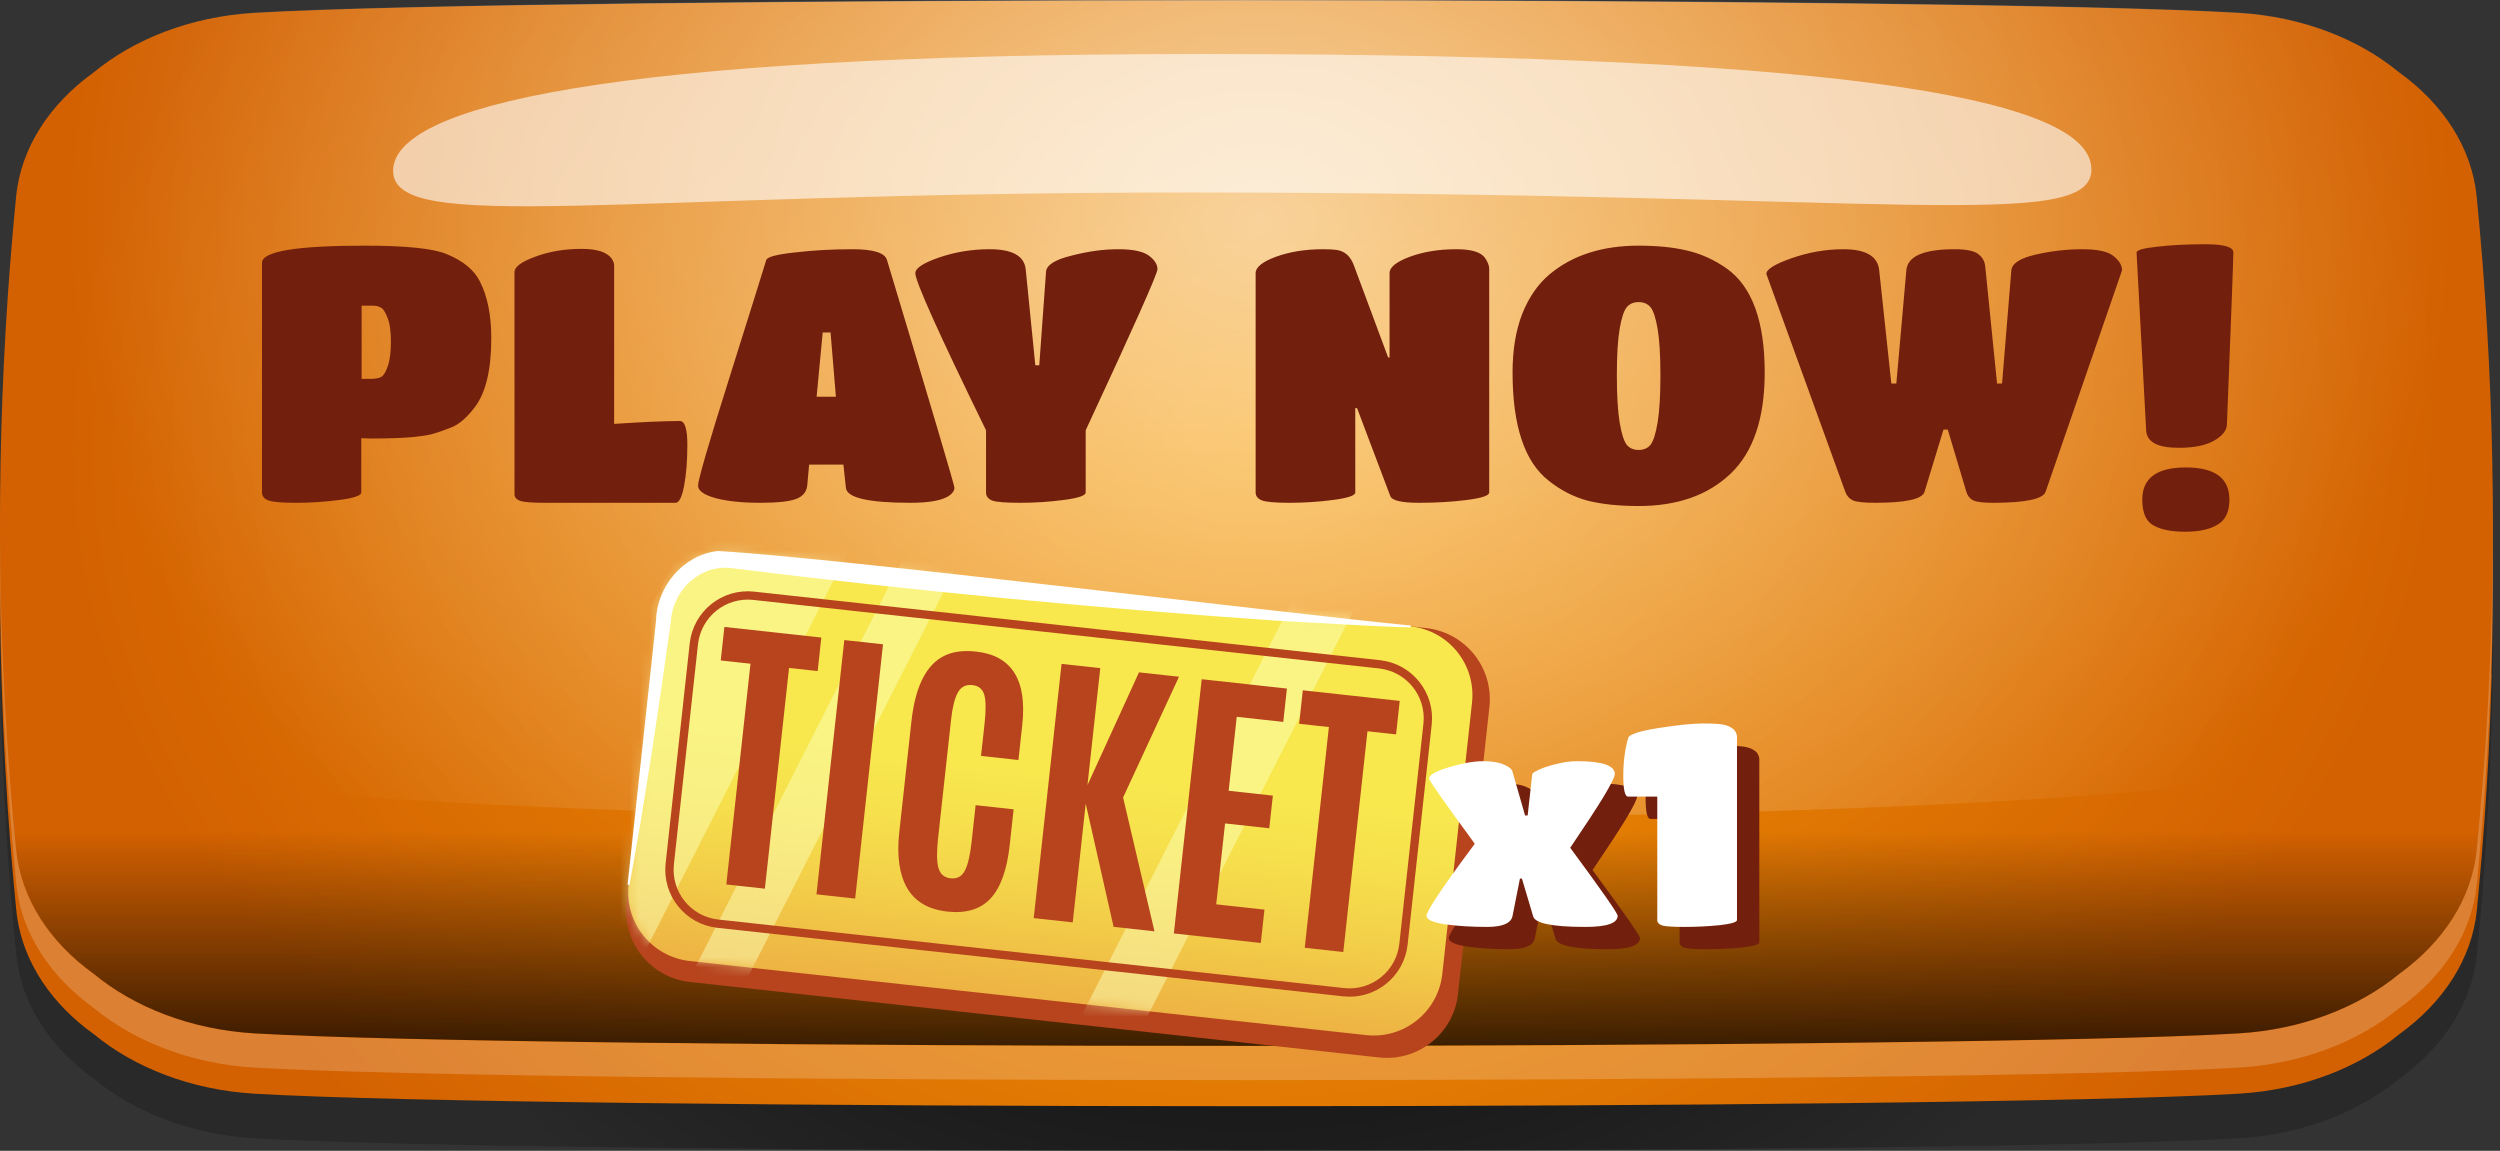 <svg width="252" height="116" viewBox="0 0 252 116" fill="none" xmlns="http://www.w3.org/2000/svg">
<rect x="0" y="0" width="252" height="116" fill="#333333" stroke="none"/>
<path d="M251.291 65.062C251.291 67.601 251.236 70.159 251.163 72.699C251.017 77.723 250.761 82.748 250.396 87.772C250.195 90.586 249.958 93.418 249.665 96.231C249.172 101.183 246.249 105.549 241.864 108.728C237.753 112.108 232.071 114.356 225.658 114.739C197.156 116.42 54.152 116.42 25.649 114.739C19.236 114.356 13.536 112.108 9.443 108.728C5.04 105.568 2.135 101.183 1.642 96.231C1.459 94.368 1.295 92.504 1.13 90.64C0.674 85.141 0.363 79.641 0.18 74.16C0.089 71.036 0.016 67.912 0.016 64.806C0.016 62.577 0.016 60.366 0.052 58.137V58.046C0.107 54.83 0.199 51.633 0.345 48.435C0.454 45.877 0.601 43.32 0.765 40.762C1.002 37.309 1.295 33.837 1.624 30.384C1.879 27.771 2.811 25.341 4.273 23.131C5.588 21.157 7.342 19.385 9.425 17.887C13.536 14.507 19.218 12.26 25.631 11.876C54.133 10.195 197.137 10.195 225.639 11.876C232.052 12.26 237.753 14.507 241.845 17.887C244.495 19.787 246.614 22.144 247.966 24.793C248.88 26.529 249.446 28.411 249.647 30.384C250.012 34.02 250.305 37.656 250.542 41.31C250.725 44.032 250.871 46.773 250.981 49.513C251.09 52.272 251.182 55.049 251.218 57.808C251.255 60.256 251.273 62.668 251.255 65.08L251.291 65.062Z" fill="url(#paint0_radial_2012_23685)"/>
<path d="M251.163 68.003C251.09 70.671 250.981 73.32 250.853 75.987C250.615 80.519 250.286 85.068 249.866 89.599C249.793 90.311 249.738 91.042 249.665 91.755C249.172 96.688 246.249 101.073 241.864 104.234C237.753 107.614 232.071 109.861 225.658 110.245C197.156 111.926 54.152 111.926 25.649 110.245C19.236 109.861 13.536 107.614 9.443 104.234C5.26 101.237 2.428 97.126 1.733 92.486C1.697 92.248 1.66 91.992 1.642 91.737C1.167 87.005 0.802 82.291 0.546 77.559C0.363 74.434 0.235 71.31 0.144 68.186C0.016 64.112 -0.021 60.037 0.016 55.963V55.908C0.016 54.903 0.034 53.898 0.052 52.893C0.107 50.061 0.18 47.23 0.308 44.398C0.527 39.19 0.875 34.002 1.35 28.794C1.441 27.808 1.532 26.84 1.624 25.853C2.117 20.902 5.022 16.535 9.425 13.356C13.536 9.976 19.218 7.728 25.631 7.345C54.133 5.664 197.137 5.664 225.639 7.345C232.052 7.728 237.753 9.976 241.845 13.356C246.249 16.517 249.154 20.902 249.647 25.853C249.775 27.15 249.903 28.447 250.012 29.726C250.451 34.641 250.761 39.556 250.981 44.471C251.109 47.522 251.2 50.573 251.237 53.624C251.237 54.117 251.237 54.611 251.255 55.104V55.269C251.291 59.507 251.255 63.746 251.145 67.967L251.163 68.003Z" fill="url(#paint1_radial_2012_23685)"/>
<g style="mix-blend-mode:hard-light" opacity="0.2">
<path d="M249.665 23.24C249.172 18.289 246.249 13.922 241.864 10.743C237.753 7.363 232.071 5.116 225.658 4.732C197.156 3.051 54.152 3.051 25.649 4.732C19.236 5.116 13.536 7.363 9.443 10.743C5.04 13.904 2.135 18.289 1.642 23.24C-0.532 45.202 -0.532 67.163 1.642 89.106C2.135 94.057 5.059 98.424 9.443 101.603C13.554 104.983 19.236 107.23 25.649 107.614C54.152 109.295 197.156 109.295 225.658 107.614C232.071 107.23 237.771 104.983 241.864 101.603C246.267 98.442 249.172 94.057 249.665 89.106C251.839 67.144 251.839 45.183 249.665 23.24Z" fill="white"/>
</g>
<path d="M250.67 72.973C250.414 77.212 250.067 81.432 249.647 85.671C249.154 90.622 246.249 95.007 241.845 98.168C237.735 101.548 232.052 103.795 225.639 104.179C197.137 105.86 54.133 105.86 25.631 104.179C19.2 103.795 13.518 101.548 9.425 98.168C5.022 95.007 2.117 90.622 1.624 85.671C1.24 81.761 0.911 77.833 0.674 73.923C-0.477 55.871 -0.149 37.838 1.624 19.805C2.117 14.854 5.022 10.487 9.425 7.308C13.536 3.928 19.218 1.681 25.631 1.297C54.133 -0.384 197.137 -0.384 225.639 1.297C232.071 1.681 237.753 3.928 241.845 7.308C246.249 10.469 249.154 14.854 249.647 19.805C251.401 37.528 251.748 55.269 250.67 72.991V72.973Z" fill="url(#paint2_radial_2012_23685)"/>
<g style="mix-blend-mode:soft-light" opacity="0.75">
<path d="M251.291 54.483C251.291 57.023 251.236 59.58 251.163 62.12C251.017 67.144 250.761 72.169 250.396 77.193C250.195 80.007 249.958 82.839 249.665 85.653C249.172 90.604 246.249 94.971 241.864 98.15C237.753 101.53 232.071 103.777 225.658 104.161C197.156 105.842 54.152 105.842 25.649 104.161C19.236 103.777 13.536 101.53 9.443 98.15C5.04 94.989 2.135 90.604 1.642 85.653C1.459 83.789 1.295 81.925 1.13 80.062C0.674 74.562 0.363 69.063 0.18 63.582C0.089 60.457 0.016 57.333 0.016 54.227C0.016 51.998 0.016 49.787 0.052 47.558V47.467C0.107 44.251 0.199 41.054 0.345 37.857C0.454 35.299 0.6 32.741 0.765 30.183C1.002 26.73 1.295 23.259 1.624 19.805C1.879 17.193 2.811 14.763 4.273 12.552C5.588 10.579 7.342 8.806 9.425 7.308C13.536 3.928 19.218 1.681 25.631 1.297C54.133 -0.384 197.137 -0.384 225.639 1.297C232.052 1.681 237.753 3.928 241.845 7.308C244.495 9.208 246.614 11.565 247.966 14.214C248.88 15.95 249.446 17.832 249.647 19.805C250.012 23.441 250.305 27.077 250.542 30.731C250.725 33.453 250.871 36.194 250.981 38.935C251.09 41.694 251.182 44.471 251.218 47.23C251.255 49.678 251.273 52.09 251.255 54.501L251.291 54.483Z" fill="url(#paint3_linear_2012_23685)"/>
</g>
<path style="mix-blend-mode:overlay" opacity="0.6" d="M251.291 53.679C251.291 54.172 251.291 54.647 251.291 55.141V55.305C251.291 56.127 251.291 56.968 251.255 57.79C251.218 60.165 251.163 62.522 251.072 64.879C251.036 65.847 250.999 66.816 250.962 67.784C250.889 69.3 250.816 70.817 250.725 72.333C250.725 72.552 250.707 72.754 250.688 72.973C249.738 73.228 248.77 73.503 247.82 73.74C242.777 75.074 237.735 76.243 232.71 77.266C230.938 77.632 229.147 77.979 227.375 78.308C197.119 83.862 52.325 84.063 21.995 78.655C20.388 78.363 18.78 78.07 17.154 77.741C12.623 76.846 8.073 75.823 3.524 74.654C2.574 74.416 1.605 74.16 0.655 73.905C0.655 73.813 0.655 73.722 0.655 73.63C0.546 71.73 0.436 69.83 0.345 67.93C0.29 66.816 0.253 65.701 0.217 64.568C0.144 62.412 0.089 60.256 0.052 58.1V58.009C0.052 57.315 0.034 56.639 0.016 55.945V55.89C0.016 54.903 0.016 53.916 0.016 52.93C0.016 51.486 0.016 50.061 0.052 48.618C0.052 47.284 0.089 45.95 0.125 44.617C0.144 43.484 0.18 42.351 0.217 41.218C0.363 37.199 0.564 33.161 0.856 29.142C0.948 27.698 1.076 26.273 1.185 24.83C1.313 23.149 1.478 21.45 1.642 19.769C2.135 14.836 5.04 10.451 9.443 7.272C13.554 3.892 19.236 1.644 25.649 1.261C54.152 -0.42 197.156 -0.42 225.658 1.261C232.089 1.644 237.771 3.892 241.882 7.272C246.285 10.432 249.19 14.818 249.683 19.769C249.884 21.852 250.085 23.916 250.25 25.981C250.36 27.333 250.451 28.685 250.542 30.037C250.816 33.91 250.999 37.802 251.145 41.675C251.182 42.662 251.2 43.648 251.237 44.635C251.273 46.298 251.31 47.96 251.328 49.641C251.328 50.975 251.328 52.309 251.328 53.642L251.291 53.679Z" fill="url(#paint4_radial_2012_23685)"/>
<g style="mix-blend-mode:soft-light" opacity="0.6">
<path d="M210.822 17.028C210.859 23.478 191.035 19.403 119.981 19.403C61.716 19.403 39.663 23.679 39.627 17.229C39.59 10.78 60.875 5.445 121.095 5.445C190.176 5.445 210.767 10.579 210.804 17.028H210.822Z" fill="white"/>
</g>
<path d="M145.668 88.532L145.738 88.493C146.658 87.972 146.968 86.812 146.438 85.912L145.408 84.153C144.878 83.252 143.708 82.942 142.788 83.472L142.718 83.513C141.798 84.032 141.488 85.192 142.018 86.093L143.048 87.853C143.578 88.752 144.748 89.062 145.668 88.532Z" fill="#C47B43"/>
<path d="M143.688 91.543L143.758 91.493C144.608 90.873 144.788 89.683 144.158 88.853L142.918 87.222C142.288 86.392 141.078 86.222 140.228 86.843L140.158 86.892C139.308 87.513 139.128 88.703 139.758 89.532L140.998 91.162C141.628 91.993 142.838 92.162 143.688 91.543Z" fill="#C47B43"/>
<path d="M142.278 94.912L142.328 94.853C143.018 94.062 142.938 92.873 142.138 92.192L140.568 90.862C139.768 90.183 138.558 90.272 137.858 91.062L137.808 91.123C137.118 91.912 137.198 93.103 137.998 93.782L139.568 95.112C140.368 95.793 141.578 95.703 142.278 94.912Z" fill="#C47B43"/>
<path d="M140.608 98.002L140.648 97.933C141.168 97.022 140.838 95.873 139.908 95.373L138.098 94.382C137.168 93.882 135.998 94.213 135.488 95.123L135.448 95.192C134.928 96.103 135.258 97.252 136.188 97.752L137.998 98.743C138.928 99.243 140.098 98.912 140.608 98.002Z" fill="#C47B43"/>
<path d="M143.751 63.31L74.276 55.701C70.318 55.268 66.757 58.125 66.324 62.084L63.154 91.03C62.72 94.989 65.578 98.549 69.536 98.983L139.011 106.591C142.969 107.025 146.529 104.167 146.963 100.209L150.133 71.262C150.566 67.304 147.709 63.743 143.751 63.31Z" fill="#B7441D"/>
<path d="M142.219 63.145L74.037 55.678C70.216 55.259 66.779 58.017 66.36 61.839L63.364 89.195C62.946 93.016 65.704 96.453 69.525 96.871L137.707 104.339C141.529 104.757 144.965 101.999 145.384 98.178L148.38 70.821C148.798 67 146.04 63.563 142.219 63.145Z" fill="url(#paint5_linear_2012_23685)"/>
<g opacity="0.5">
<mask id="mask0_2012_23685" style="mask-type:luminance" maskUnits="userSpaceOnUse" x="63" y="55" width="86" height="50">
<path d="M142.219 63.145L74.037 55.678C70.216 55.259 66.779 58.017 66.36 61.839L63.364 89.195C62.946 93.016 65.704 96.453 69.525 96.871L137.707 104.339C141.529 104.757 144.965 101.999 145.384 98.178L148.38 70.821C148.798 67 146.04 63.563 142.219 63.145Z" fill="white"/>
</mask>
<g mask="url(#mask0_2012_23685)">
<path d="M88.997 48.703L75.418 41.805L51.324 89.236L64.903 96.134L88.997 48.703Z" fill="#FBFFBA"/>
<path d="M98.425 53.137L93.816 50.796L69.721 98.227L74.331 100.568L98.425 53.137Z" fill="#FBFFBA"/>
<path d="M136.948 60.542L131.643 57.847L107.549 105.278L112.854 107.973L136.948 60.542Z" fill="#FBFFBA"/>
</g>
</g>
<path d="M63.258 89.183L66.128 62.583C66.188 59.133 68.868 55.922 72.358 55.542C83.798 56.163 129.998 61.883 142.218 63.053L142.198 63.242C137.728 63.123 133.278 62.792 128.808 62.572C110.898 61.343 91.668 59.513 73.868 57.282C70.578 56.812 67.768 59.513 67.608 62.742C66.528 70.552 64.898 81.562 63.448 89.203L63.258 89.183Z" fill="white"/>
<path d="M139.057 66.963L75.974 60.054C72.971 59.725 70.27 61.893 69.941 64.896L67.512 87.074C67.183 90.077 69.351 92.778 72.354 93.107L135.437 100.015C138.44 100.344 141.141 98.177 141.47 95.174L143.899 72.996C144.227 69.993 142.06 67.292 139.057 66.963Z" stroke="#B7441D" stroke-width="0.84" stroke-miterlimit="10"/>
<path d="M73.212 89.152L75.649 66.902L72.65 66.574L73.019 63.195L82.79 64.266L82.42 67.644L79.537 67.328L77.1 89.578L73.212 89.152ZM82.299 90.147L85.105 64.519L89.008 64.946L86.201 90.574L82.299 90.147ZM101.776 85.207C101.504 87.682 100.862 89.469 99.848 90.566C98.835 91.653 97.382 92.094 95.489 91.886C93.596 91.679 92.247 90.893 91.444 89.528C90.651 88.154 90.385 86.278 90.646 83.9L91.869 72.731C92.287 68.916 93.547 66.642 95.651 65.91C96.427 65.641 97.34 65.564 98.388 65.679C101.99 66.073 103.542 68.542 103.044 73.085L102.658 76.609L98.887 76.196L99.246 72.92C99.39 71.6 99.382 70.646 99.22 70.058C99.059 69.461 98.654 69.127 98.004 69.056C97.353 68.984 96.869 69.236 96.551 69.81C96.232 70.384 96.005 71.293 95.869 72.535L94.558 84.505C94.407 85.883 94.421 86.882 94.598 87.501C94.776 88.119 95.186 88.464 95.826 88.534C96.467 88.604 96.942 88.352 97.25 87.776C97.559 87.201 97.789 86.219 97.941 84.831L98.343 81.162L102.173 81.581L101.776 85.207ZM104.199 92.546L107.006 66.918L110.908 67.345L109.616 79.14L114.811 67.772L118.844 68.214L113.208 80.388L116.372 93.879L112.251 93.427L109.441 81.007L108.131 92.976L104.199 92.546ZM118.324 94.092L121.13 68.464L129.721 69.405L129.353 72.769L124.664 72.255L123.848 79.711L128.304 80.199L127.943 83.49L123.487 83.002L122.594 91.156L127.458 91.689L127.09 95.052L118.324 94.092ZM131.516 95.537L133.953 73.287L130.953 72.959L131.323 69.581L141.094 70.651L140.724 74.029L137.841 73.713L135.404 95.963L131.516 95.537Z" fill="#B7441D"/>
<path d="M36.416 49.639C36.416 49.95 35.684 50.203 34.22 50.395C32.756 50.587 31.292 50.682 29.828 50.682C28.364 50.682 27.428 50.599 27.02 50.431C26.612 50.263 26.408 49.998 26.408 49.639V26.491C26.408 25.338 29.864 24.762 36.776 24.762C40.952 24.762 43.712 25.05 45.056 25.627C46.688 26.299 47.792 27.21 48.368 28.363C49.136 29.851 49.52 31.759 49.52 34.087C49.52 37.279 48.968 39.594 47.864 41.035C47.072 42.09 46.28 42.775 45.488 43.087C44.696 43.398 44.036 43.627 43.508 43.77C43.004 43.891 42.368 43.986 41.6 44.059C40.544 44.154 39.104 44.203 37.28 44.203L36.416 44.166V49.639ZM36.452 38.191H37.316C37.772 38.191 38.132 38.13 38.396 38.011C38.66 37.867 38.888 37.507 39.08 36.931C39.296 36.331 39.404 35.502 39.404 34.447C39.404 33.367 39.284 32.55 39.044 31.998C38.828 31.422 38.6 31.087 38.36 30.991C38.144 30.87 37.88 30.811 37.568 30.811H36.452V38.191ZM54.885 50.682C53.685 50.682 52.881 50.623 52.473 50.502C52.065 50.358 51.861 50.13 51.861 49.819V27.427C51.861 26.898 52.557 26.383 53.949 25.878C55.341 25.351 56.901 25.087 58.629 25.087C60.165 25.087 61.173 25.41 61.653 26.058C61.821 26.299 61.905 26.538 61.905 26.779V42.727C64.833 42.535 67.041 42.438 68.529 42.438C69.033 42.438 69.285 43.242 69.285 44.85C69.285 46.434 69.177 47.803 68.961 48.955C68.745 50.106 68.457 50.682 68.097 50.682H54.885ZM81.379 48.846C81.331 49.542 80.959 50.023 80.263 50.286C79.591 50.55 78.367 50.682 76.591 50.682C74.815 50.682 73.327 50.526 72.127 50.215C70.951 49.879 70.363 49.459 70.363 48.955C70.363 48.379 71.431 44.706 73.567 37.938C75.703 31.146 76.927 27.235 77.239 26.203C77.359 25.89 78.319 25.639 80.119 25.447C81.943 25.23 83.887 25.122 85.951 25.122C88.039 25.122 89.191 25.483 89.407 26.203C93.943 41.275 96.211 48.931 96.211 49.17C96.211 49.41 96.067 49.651 95.779 49.891C95.107 50.419 93.775 50.682 91.783 50.682C87.535 50.682 85.363 50.178 85.267 49.17L85.015 46.831H81.559L81.379 48.846ZM84.259 39.99L83.719 33.511H82.927L82.315 39.99H84.259ZM109.437 49.639C109.437 49.95 108.705 50.203 107.241 50.395C105.777 50.587 104.313 50.682 102.849 50.682C101.409 50.682 100.473 50.611 100.041 50.467C99.609 50.298 99.393 50.023 99.393 49.639V43.374C94.641 33.654 92.265 28.375 92.265 27.535C92.265 27.03 93.069 26.503 94.677 25.951C96.285 25.398 97.977 25.122 99.753 25.122C102.033 25.122 103.245 25.794 103.389 27.139L104.361 36.822H104.757L105.441 27.39C105.489 26.718 106.341 26.178 107.997 25.77C109.653 25.338 111.225 25.122 112.713 25.122C114.201 25.122 115.233 25.338 115.809 25.77C116.385 26.203 116.673 26.659 116.673 27.139C116.673 27.595 114.261 33.007 109.437 43.374V49.639ZM136.612 49.639C136.612 49.95 135.868 50.203 134.38 50.395C132.916 50.587 131.452 50.682 129.988 50.682C128.524 50.682 127.588 50.599 127.18 50.431C126.772 50.263 126.568 49.998 126.568 49.639V27.535C126.568 26.934 127.252 26.383 128.62 25.878C130.012 25.375 131.584 25.122 133.336 25.122C133.96 25.122 134.428 25.146 134.74 25.195C135.556 25.314 136.132 25.831 136.468 26.742L139.924 36.031H140.068V27.535C140.068 26.934 140.752 26.383 142.12 25.878C143.488 25.375 145.048 25.122 146.8 25.122C148.312 25.122 149.272 25.41 149.68 25.986C149.968 26.395 150.112 26.767 150.112 27.102V49.639C150.112 49.95 149.368 50.203 147.88 50.395C146.416 50.587 144.796 50.682 143.02 50.682C141.268 50.682 140.308 50.455 140.14 49.998L136.792 41.142H136.612V49.639ZM165.174 51.007C163.182 51.007 161.466 50.827 160.026 50.467C158.61 50.083 157.302 49.41 156.102 48.45C153.678 46.554 152.466 42.919 152.466 37.542C152.466 35.286 152.79 33.319 153.438 31.639C154.11 29.959 155.034 28.627 156.21 27.642C158.514 25.723 161.502 24.762 165.174 24.762C167.07 24.762 168.714 24.93 170.106 25.267C171.522 25.602 172.854 26.215 174.102 27.102C176.622 28.927 177.882 32.407 177.882 37.542C177.882 42.151 176.742 45.547 174.462 47.73C172.182 49.914 169.086 51.007 165.174 51.007ZM163.986 44.85C164.274 45.187 164.67 45.355 165.174 45.355C165.678 45.355 166.074 45.187 166.362 44.85C166.65 44.49 166.89 43.746 167.082 42.618C167.274 41.467 167.37 39.87 167.37 37.831C167.37 35.791 167.274 34.218 167.082 33.114C166.89 32.011 166.65 31.291 166.362 30.954C166.074 30.619 165.678 30.451 165.174 30.451C164.67 30.451 164.274 30.619 163.986 30.954C163.698 31.291 163.458 32.011 163.266 33.114C163.074 34.218 162.978 35.791 162.978 37.831C162.978 39.87 163.074 41.467 163.266 42.618C163.458 43.746 163.698 44.49 163.986 44.85ZM189.027 50.682C187.875 50.682 187.119 50.599 186.759 50.431C186.399 50.263 186.147 49.974 186.003 49.566L178.047 27.607C178.047 27.151 178.899 26.622 180.603 26.023C182.331 25.422 184.071 25.122 185.823 25.122C188.079 25.122 189.279 25.831 189.423 27.247L190.647 38.658H191.151L192.159 27.247C192.279 25.831 193.899 25.122 197.019 25.122C198.219 25.122 199.023 25.291 199.431 25.627C199.839 25.939 200.067 26.358 200.115 26.887L201.303 38.658H201.807L202.743 27.247C202.815 26.55 203.631 26.023 205.191 25.663C206.775 25.302 208.335 25.122 209.871 25.122C211.431 25.122 212.487 25.351 213.039 25.806C213.615 26.262 213.903 26.742 213.903 27.247L206.199 49.566C205.935 50.31 204.159 50.682 200.871 50.682C199.887 50.682 199.227 50.599 198.891 50.431C198.555 50.263 198.327 49.974 198.207 49.566L196.335 43.303H195.903L193.995 49.566C193.779 50.31 192.123 50.682 189.027 50.682ZM215.365 25.483C215.341 25.218 216.025 25.015 217.417 24.87C218.809 24.703 220.441 24.619 222.313 24.619C224.185 24.619 225.121 24.895 225.121 25.447C225.121 26.142 224.905 31.927 224.473 42.798C224.449 43.398 224.017 43.938 223.177 44.419C222.337 44.898 221.149 45.139 219.613 45.139C217.525 45.139 216.433 44.575 216.337 43.447L215.365 25.483ZM224.725 50.358C224.725 51.583 224.329 52.422 223.537 52.879C222.769 53.358 221.677 53.599 220.261 53.599C218.869 53.599 217.801 53.383 217.057 52.95C216.313 52.542 215.941 51.678 215.941 50.358C215.941 48.199 217.405 47.118 220.333 47.118C223.261 47.118 224.725 48.199 224.725 50.358Z" fill="#731F0D"/>
<path d="M154.711 94.588C154.557 95.318 153.703 95.683 152.147 95.683C150.592 95.683 149.181 95.596 147.914 95.423C146.666 95.231 146.042 94.943 146.042 94.559C146.042 94.329 146.445 93.609 147.251 92.399C148.058 91.19 149.277 89.49 150.909 87.302C147.837 83.116 146.301 80.927 146.301 80.735C146.301 80.371 146.973 79.987 148.317 79.583C149.661 79.18 150.794 78.978 151.715 78.978C152.637 78.978 153.347 79.094 153.847 79.324C154.365 79.535 154.653 79.775 154.711 80.044L155.978 84.451H156.237L156.698 80.303C156.717 80.188 156.938 80.034 157.36 79.843C157.802 79.631 158.387 79.439 159.117 79.266C159.847 79.075 160.547 78.978 161.219 78.978C163.754 78.978 165.021 79.41 165.021 80.275C165.021 80.543 164.647 81.302 163.898 82.55C163.149 83.778 162.026 85.497 160.528 87.705C163.715 92.025 165.309 94.31 165.309 94.559C165.309 95.308 164.224 95.683 162.055 95.683C158.695 95.683 156.938 95.318 156.784 94.588L155.661 90.815H155.459L154.711 94.588ZM177.339 94.991C177.339 95.203 176.754 95.375 175.582 95.51C174.411 95.625 173.24 95.683 172.069 95.683C170.898 95.683 170.139 95.635 169.794 95.538C169.467 95.423 169.304 95.241 169.304 94.991V82.55H166.366C166.04 82.55 165.877 81.849 165.877 80.447C165.877 79.046 166.04 77.778 166.366 76.646C166.462 76.281 167.48 75.945 169.419 75.638C171.358 75.331 172.846 75.177 173.883 75.177C174.92 75.177 175.611 75.215 175.957 75.292C176.302 75.369 176.562 75.465 176.734 75.58C176.907 75.676 177.042 75.791 177.138 75.926C177.272 76.137 177.339 76.338 177.339 76.531V94.991Z" fill="#731F0D"/>
<path d="M152.461 92.338C152.307 93.068 151.453 93.433 149.897 93.433C148.342 93.433 146.931 93.346 145.664 93.173C144.416 92.981 143.792 92.693 143.792 92.309C143.792 92.079 144.195 91.359 145.001 90.149C145.808 88.94 147.027 87.24 148.659 85.052C145.587 80.866 144.051 78.677 144.051 78.485C144.051 78.121 144.723 77.737 146.067 77.333C147.411 76.93 148.544 76.728 149.465 76.728C150.387 76.728 151.097 76.844 151.597 77.074C152.115 77.285 152.403 77.525 152.461 77.794L153.728 82.201H153.987L154.448 78.053C154.467 77.938 154.688 77.784 155.11 77.593C155.552 77.381 156.137 77.189 156.867 77.016C157.597 76.825 158.297 76.728 158.969 76.728C161.504 76.728 162.771 77.16 162.771 78.025C162.771 78.293 162.397 79.052 161.648 80.3C160.899 81.528 159.776 83.247 158.278 85.455C161.465 89.775 163.059 92.06 163.059 92.309C163.059 93.058 161.974 93.433 159.805 93.433C156.445 93.433 154.688 93.068 154.534 92.338L153.411 88.565H153.209L152.461 92.338ZM175.089 92.741C175.089 92.953 174.504 93.125 173.332 93.26C172.161 93.375 170.99 93.433 169.819 93.433C168.648 93.433 167.889 93.385 167.544 93.288C167.217 93.173 167.054 92.991 167.054 92.741V80.3H164.116C163.79 80.3 163.627 79.599 163.627 78.197C163.627 76.796 163.79 75.528 164.116 74.396C164.212 74.031 165.23 73.695 167.169 73.388C169.108 73.081 170.596 72.927 171.633 72.927C172.67 72.927 173.361 72.965 173.707 73.042C174.052 73.119 174.312 73.215 174.484 73.33C174.657 73.426 174.792 73.541 174.888 73.676C175.022 73.887 175.089 74.088 175.089 74.281V92.741Z" fill="white"/>
<defs>
<radialGradient id="paint0_radial_2012_23685" cx="0" cy="0" r="1" gradientUnits="userSpaceOnUse" gradientTransform="translate(126.01 63.436) scale(116.124 89.49)">
<stop/>
<stop offset="0.84" stop-opacity="0.2"/>
</radialGradient>
<radialGradient id="paint1_radial_2012_23685" cx="0" cy="0" r="1" gradientUnits="userSpaceOnUse" gradientTransform="translate(126.01 58.924) scale(116.124 89.49)">
<stop stop-color="#F79D06"/>
<stop offset="0.98" stop-color="#D36101"/>
</radialGradient>
<radialGradient id="paint2_radial_2012_23685" cx="0" cy="0" r="1" gradientUnits="userSpaceOnUse" gradientTransform="translate(126.197 43.32) rotate(-91.4) scale(91.531 123.131)">
<stop stop-color="#F79D06"/>
<stop offset="0.98" stop-color="#D36101"/>
</radialGradient>
<linearGradient id="paint3_linear_2012_23685" x1="122.794" y1="106.006" x2="122.794" y2="79.514" gradientUnits="userSpaceOnUse">
<stop/>
<stop offset="0.84" stop-opacity="0"/>
</linearGradient>
<radialGradient id="paint4_radial_2012_23685" cx="0" cy="0" r="1" gradientUnits="userSpaceOnUse" gradientTransform="translate(126.986 22.259) scale(120.167 92.606)">
<stop stop-color="white"/>
<stop offset="1" stop-color="white" stop-opacity="0"/>
</radialGradient>
<linearGradient id="paint5_linear_2012_23685" x1="107.912" y1="61.339" x2="102.397" y2="111.688" gradientUnits="userSpaceOnUse">
<stop offset="0.32" stop-color="#F8E84E"/>
<stop offset="0.44" stop-color="#F6E14C"/>
<stop offset="0.6" stop-color="#F3CF49"/>
<stop offset="0.79" stop-color="#EDB143"/>
<stop offset="0.95" stop-color="#E7923D"/>
</linearGradient>
</defs>
</svg>
